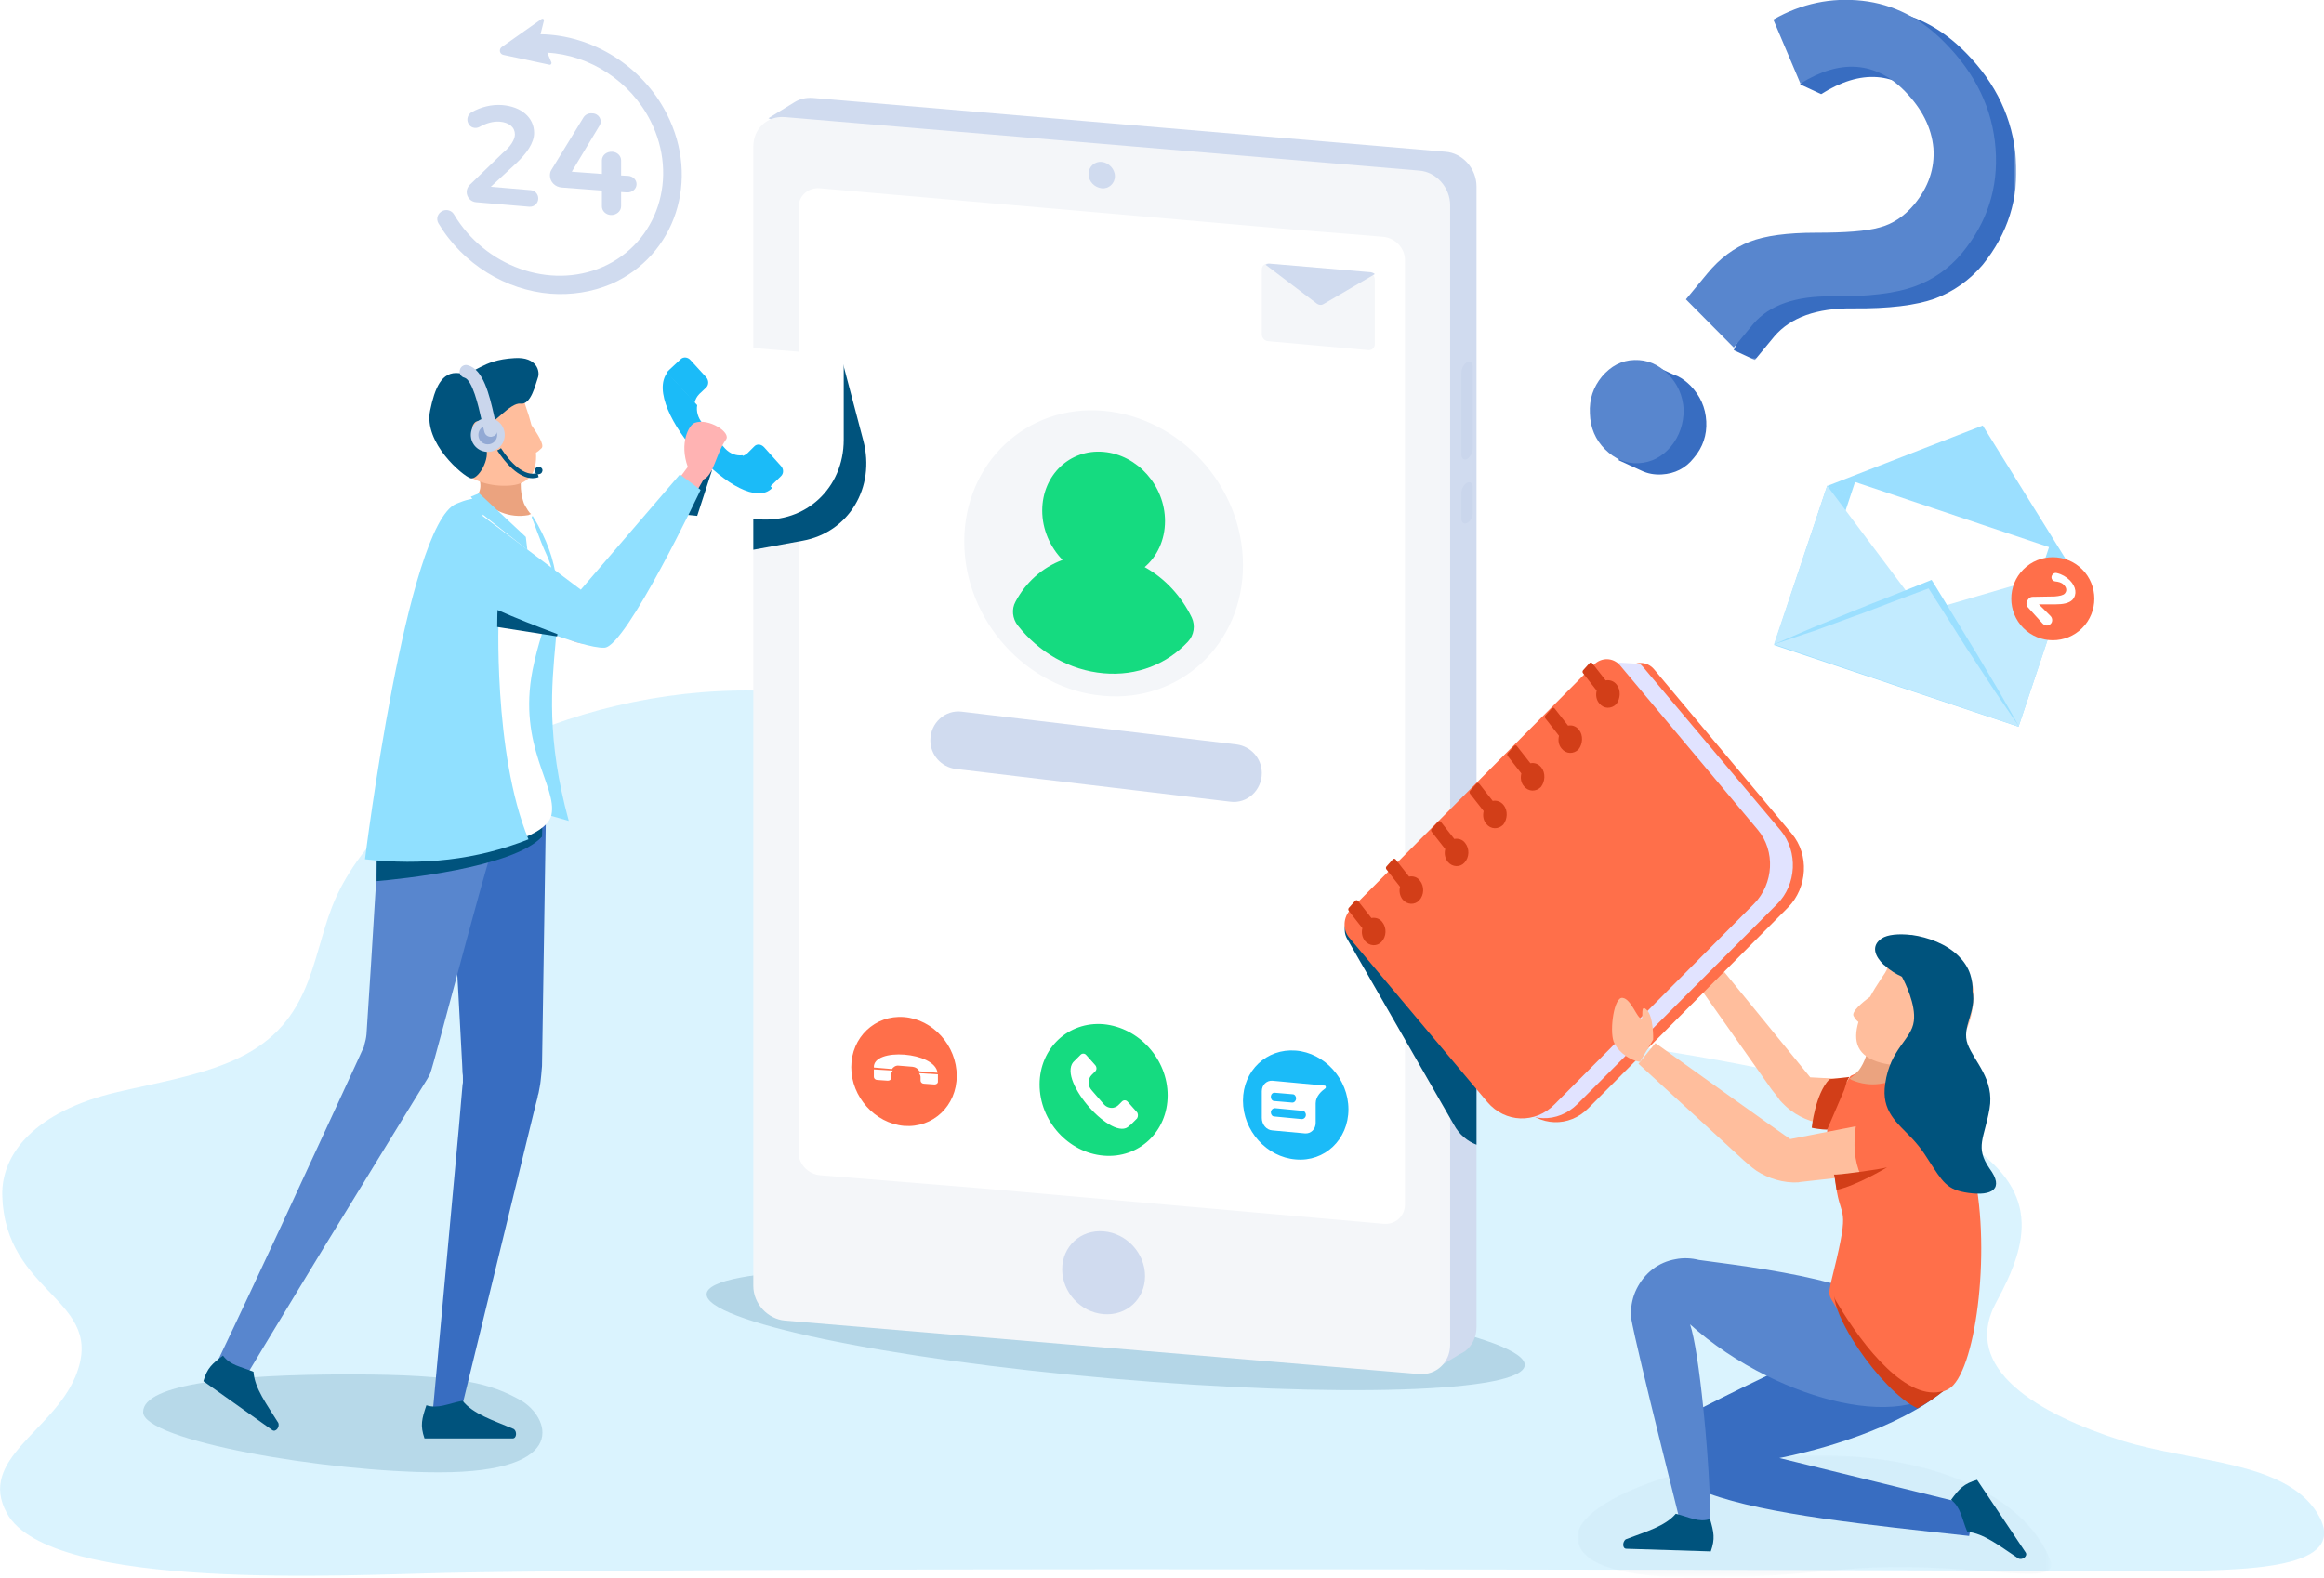 <?xml version="1.0" encoding="utf-8"?>
<!-- Generator: Adobe Illustrator 21.1.0, SVG Export Plug-In . SVG Version: 6.00 Build 0)  -->
<svg version="1.1" id="Calque_1" xmlns="http://www.w3.org/2000/svg" xmlns:xlink="http://www.w3.org/1999/xlink" x="0px" y="0px"
	 viewBox="0 0 617 419" style="enable-background:new 0 0 617 419;" xml:space="preserve">
<style type="text/css">
	.st0{opacity:0.617;}
	.st1{fill:#C3ECFE;}
	.st2{opacity:0.163;fill:#00537D;enable-background:new    ;}
	.st3{filter:url(#Adobe_OpacityMaskFilter);}
	.st4{fill:#FFFFFF;}
	.st5{opacity:0.163;mask:url(#mask-2);fill:#00537D;enable-background:new    ;}
	.st6{opacity:0.177;fill:#00537D;enable-background:new    ;}
	.st7{fill:#D0DBEF;}
	.st8{fill:#F4F6F9;}
	.st9{fill:#15DB80;}
	.st10{fill:#FF6F4A;}
	.st11{fill:#1BBBF8;}
	.st12{fill:#00537D;}
	.st13{fill:#CAD6EC;}
	.st14{fill:#90E0FF;}
	.st15{fill:#386DC1;}
	.st16{fill:#5886CE;}
	.st17{fill:#EBA37F;}
	.st18{fill:#FFBE9D;}
	.st19{fill:#FFB3B3;}
	.st20{fill:#92A9D4;}
	.st21{fill:#E1E3FF;}
	.st22{fill:#D23E18;}
	.st23{filter:url(#Adobe_OpacityMaskFilter_1_);}
	.st24{mask:url(#mask-4);fill:#386DC1;}
	.st25{fill:#9BDFFF;}
	.st26{fill:#C2EBFF;}
</style>
<title>Group 15</title>
<desc>Created with Sketch.</desc>
<g id="DESKTOP">
	<g id="Hello-Harel_gestion-de-relation-client" transform="translate(-760, -136)">
		<g id="Group-15" transform="translate(760, 136)">
			<g id="Group-190" transform="translate(0, 5)">
				<g id="Group-6" transform="translate(0, 178)" class="st0">
					<path id="Fill-1" class="st1" d="M20,182.6c8.6-20.7-18.8-21.5-19.4-48.3c-0.2-10.9,8.7-22.1,30.2-27.2
						c10.6-2.5,21.1-4.2,30.5-8.2c21.4-9.1,21.1-26.4,26.9-41.2c12.8-32.4,62.3-58.2,112.3-57.3c36.1,0.6,68.7,1.3,101.6,21.9
						c22.5,14,37.1,31.3,58,45.8c22.1,15.3,49.1,22.7,79.4,27.6c28.6,4.7,59.8,10.2,81.7,24.2c20.6,13.1,17.6,26.8,8.8,42.9
						c-9.7,17.8,11.4,29.8,33.4,36.8c18.5,5.8,43.2,5.3,51.8,19.2c9.3,15.1-18.4,15.4-44.2,15.4c-25.8,0-359.5-1.3-452.7,0.5
						c-25.1,0.5-105.2,5.1-116.5-15.9C-6,204.5,14,197.1,20,182.6"/>
				</g>
				<path id="Fill-7" class="st2" d="M138.1,366.8c7.6,4.2,13.9,19.2-21.5,19.2c-30.1,0-78.6-8.5-78.6-16c0-7.5,24.4-10,54.6-10
					C122.7,360,130.5,362.6,138.1,366.8"/>
				<g id="Group-11" transform="translate(418, 381)">
					<g id="Clip-10">
					</g>
					<defs>
						<filter id="Adobe_OpacityMaskFilter" filterUnits="userSpaceOnUse" x="0.8" y="0.4" width="125.8" height="32.6">
							<feColorMatrix  type="matrix" values="1 0 0 0 0  0 1 0 0 0  0 0 1 0 0  0 0 0 1 0"/>
						</filter>
					</defs>
					<mask maskUnits="userSpaceOnUse" x="0.8" y="0.4" width="125.8" height="32.6" id="mask-2">
						<g class="st3">
							<polygon id="path-1" class="st4" points="0.8,0.4 126.6,0.4 126.6,33 0.8,33 							"/>
						</g>
					</mask>
					<path id="Fill-9" class="st5" d="M126.3,28.3c3.2,8.4-22.3-0.8-57.1,2.7c-52.1,5.1-68.4,0-68.4-9s29-21.5,64-21.5
						S120.8,13.7,126.3,28.3"/>
				</g>
				<path id="Fill-158" class="st6" d="M404.8,357.6c-0.6,7.2-49.7,8.7-109.7,3.5c-60-5.2-108.1-15.3-107.5-22.5
					c0.6-7.2,49.7-8.7,109.7-3.4S405.4,350.4,404.8,357.6"/>
				<path id="Fill-14" class="st7" d="M383.7,35.3L215.7,21c-1.8-0.1-3.4,0.3-4.7,1.1v0l-7,4.3l2.8,1.3l0.8-0.5
					c-0.1,0.5-0.2,1.1-0.2,1.7v302.8c0,4.7,3.7,8.9,8.3,9.3l164.9,14l-0.5,4.1l7.5-4.5c0.5-0.2,0.9-0.5,1.4-0.8l0,0v0
					c1.8-1.4,3-3.7,3-6.3V44.5C392,39.8,388.3,35.6,383.7,35.3"/>
				<path id="Fill-16" class="st8" d="M385,49.5v302.6c0,4.7-3.7,8.2-8.3,7.8l-168.3-14.2c-4.6-0.4-8.4-4.5-8.4-9.2V33.9
					c0-4.7,3.7-8.2,8.4-7.8l168.3,14.2C381.3,40.6,385,44.8,385,49.5"/>
				<path id="Fill-18" class="st4" d="M373,64v250.9c0,3.1-2.6,5.4-5.7,5.1l-106.5-9.4l-43.1-3.5c-2.3-0.2-4.3-1.7-5.2-3.7
					c-0.3-0.7-0.5-1.5-0.5-2.4V50.1c0-3.1,2.6-5.4,5.7-5.1l127.2,11.1l12.8,1l9.6,0.8C370.4,58.2,373,60.9,373,64"/>
				<path id="Fill-20" class="st7" d="M326.6,207.9l-72.9-8.7c-3.8-0.5-6.7-3.7-6.7-7.6c0-4.6,3.9-8.2,8.4-7.6l72.9,8.7
					c3.8,0.5,6.7,3.7,6.7,7.6C335,204.9,331.1,208.5,326.6,207.9"/>
				<path id="Fill-22" class="st7" d="M304,333.9c0,6.1-4.9,10.6-11,10.1c-6.1-0.5-11-5.8-11-11.9c0-6.1,4.9-10.6,11-10.1
					C299.1,322.5,304,327.8,304,333.9"/>
				<path id="Fill-24" class="st7" d="M296,41.8c0,1.9-1.6,3.4-3.5,3.2c-1.9-0.2-3.5-1.8-3.5-3.8c0-1.9,1.6-3.4,3.5-3.2
					C294.4,38.2,296,39.9,296,41.8"/>
				<path id="Fill-30" class="st8" d="M330,145.1c0,20.9-16.6,36.5-37,34.7c-20.4-1.7-37-20.1-37-41c0-20.9,16.6-36.5,37-34.7
					C313.4,105.9,330,124.2,330,145.1"/>
				<path id="Fill-32" class="st9" d="M316.4,159c1,2.1,0.6,4.7-1,6.4c-5.5,5.9-13.5,9.2-22.4,8.4c-9.1-0.8-17.2-5.6-22.8-12.7
					c-1.4-1.8-1.7-4.3-0.6-6.3c2.7-5.1,7.1-9.1,12.5-11.1c-3.3-3.4-5.4-8.1-5.4-13.1c0-9.4,7.3-16.4,16.3-15.6
					c9,0.8,16.3,9,16.3,18.4c0,5-2.1,9.4-5.4,12.2C309.3,148.6,313.7,153.4,316.4,159"/>
				<path id="Fill-34" class="st9" d="M310,285.9c0,9.6-7.6,16.8-17,16c-9.4-0.8-17-9.2-17-18.9c0-9.6,7.6-16.8,17-16
					C302.4,267.9,310,276.3,310,285.9"/>
				<path id="Fill-1_1_" class="st4" d="M301.8,290.3l-2.4-2.7c-0.4-0.5-1.1-0.5-1.5-0.1l-1,1c-0.4,0.4-0.9,0.6-1.4,0.7
					c-0.9,0.1-1.8-0.2-2.5-1l-3.2-3.7c-0.7-0.8-0.9-1.8-0.7-2.6c0.1-0.5,0.3-1,0.7-1.4l1-1c0.4-0.4,0.4-1.1,0-1.6l-2.4-2.7
					c-0.4-0.5-1.1-0.5-1.5-0.1l-1.7,1.7c-0.1,0.1-0.2,0.2-0.3,0.3c-4,5.1,10.7,21.4,14.9,16.9c0.1-0.1,0.2-0.2,0.4-0.3l1.7-1.7
					C302.2,291.5,302.2,290.7,301.8,290.3"/>
				<path id="Fill-36" class="st10" d="M254,280.7c0,8-6.3,13.9-14,13.3c-7.7-0.7-14-7.7-14-15.6s6.3-13.9,14-13.3
					C247.7,265.7,254,272.7,254,280.7"/>
				<path id="Fill-38" class="st11" d="M330,287.3c0,8,6.3,15,14,15.6c7.7,0.7,14-5.3,14-13.3s-6.3-15-14-15.6
					C336.3,273.4,330,279.3,330,287.3"/>
				<path id="Fill-46" class="st4" d="M232,278.5l4.8,0.4c0.4-0.6,1.1-1,1.8-0.9l3.7,0.3c0.8,0.1,1.4,0.5,1.8,1.2l4.8,0.4
					C248.3,274.3,231.7,273.1,232,278.5"/>
				<path id="Fill-48" class="st4" d="M249,280.3l-5-0.3c0.2,0.3,0.4,0.7,0.4,1v1c0,0.4,0.4,0.8,0.9,0.8l2.8,0.2
					c0.5,0,0.9-0.3,0.9-0.7v-1.7C249,280.6,249,280.4,249,280.3"/>
				<path id="Fill-50" class="st4" d="M237,279.3l-5-0.3c0,0.1,0,0.2,0,0.3v1.7c0,0.4,0.4,0.8,0.9,0.8l2.8,0.2
					c0.5,0,0.9-0.3,0.9-0.7v-1C236.6,280,236.8,279.6,237,279.3"/>
				<path id="Fill-5" class="st4" d="M345.6,292.2l-7.3-0.7c-0.5,0-0.9-0.5-0.9-1.1c0-0.6,0.5-1.1,1.1-1.1l7.3,0.7
					c0.5,0,0.9,0.5,0.9,1.1C346.7,291.7,346.2,292.2,345.6,292.2 M338.5,285.2l4.7,0.4c0.5,0,0.9,0.5,0.9,1.1c0,0.6-0.5,1.2-1.1,1.1
					l-4.7-0.4c-0.5,0-0.9-0.5-0.9-1.1C337.4,285.6,337.9,285.1,338.5,285.2 M351.7,283.3l-13.9-1.3c-1.5-0.1-2.8,1.1-2.8,2.8v7.1
					c0,1.7,1.2,3.2,2.8,3.3l8.7,0.8c1.5,0.1,2.8-1.1,2.8-2.8V288c0-1.9,1.6-3.3,2.6-4C352.1,283.8,352,283.3,351.7,283.3"/>
				<path id="Fill-54" class="st12" d="M213.1,138.6L200,141V94.3l23.4-4.3l5.8,22C232.5,124.5,225.3,136.4,213.1,138.6"/>
				<path id="Fill-56" class="st4" d="M201.3,132.9l-41.3-3.5v-22.4c0-12.7,10.1-22.1,22.7-21l41.3,3.4v22.4
					C224,124.6,213.9,134,201.3,132.9"/>
				<path id="Fill-58" class="st11" d="M205,124.6l-7.9-8.7c-1.6,0.2-3.3-0.4-4.6-1.8l-6-6.7c-1.2-1.4-1.7-3.2-1.4-4.8l-7.9-8.7
					C169.8,103.3,197.2,132.8,205,124.6"/>
				<path id="Fill-60" class="st11" d="M177,93.9l7.4,8.1c0.2-0.9,0.6-1.7,1.3-2.4l1.8-1.7c0.7-0.7,0.7-1.9,0-2.7l-4.2-4.6
					c-0.7-0.8-1.9-0.9-2.6-0.2l-3,2.8C177.4,93.5,177.2,93.7,177,93.9"/>
				<path id="Fill-62" class="st11" d="M196,116.4l7.6,8.6c0.2-0.2,0.4-0.4,0.6-0.5l3.1-3c0.8-0.7,0.8-2,0-2.8l-4.4-4.9
					c-0.8-0.9-2-1-2.7-0.2l-1.8,1.8C197.8,115.9,196.9,116.3,196,116.4"/>
				<path id="Fill-64" class="st7" d="M136.7,30.7c0-1.9-1.5-3.2-4.1-3.4c-1.7-0.1-3.5,0.4-5.3,1.4c-1.1,0.6-2.5,0.2-3-1
					c-0.5-1-0.1-2.3,0.9-2.9c2.5-1.4,5.3-2.1,8.1-1.9c5.1,0.4,8.5,3.3,8.5,7.4c0,2.7-2,5.5-4.9,8.2l-6.6,6.1l10.6,0.9
					c1.1,0.1,2,1,2,2.2c0,1.3-1.1,2.3-2.4,2.2l-14.1-1.2c-1.4-0.1-2.5-1.3-2.5-2.7c0-0.7,0.3-1.4,0.8-1.9l8.8-8.5
					C135.5,34,136.7,32.1,136.7,30.7"/>
				<path id="Fill-66" class="st7" d="M159.2,28.3l-7.4,12.3l8,0.6v-3.6c0-1.4,1.3-2.4,2.8-2.3c1.3,0.1,2.3,1.1,2.3,2.3l0,4l1.9,0.1
					c1.2,0.1,2.2,1,2.2,2.2c0,1.3-1.2,2.3-2.6,2.2l-1.5-0.1v3.8c0,1.3-1.3,2.4-2.8,2.3c-1.3-0.1-2.3-1.1-2.3-2.3v-4.2l-10.6-0.8
					c-1.8-0.1-3.2-1.5-3.2-3.2c0-0.5,0.1-1.1,0.4-1.5l8.5-13.9c0.5-0.8,1.4-1.2,2.3-1.1C159,25.1,160,26.9,159.2,28.3"/>
				<path id="Fill-68" class="st7" d="M177,25.2c-6.4-12.6-19.7-20.9-33.5-21.1l0.9-3.6c0.1-0.4-0.3-0.7-0.7-0.4l-10.5,7.4
					c-0.8,0.6-0.6,1.9,0.5,2.1l12.2,2.6c0.3,0.1,0.6-0.3,0.5-0.6L145.3,9c11.3,0.6,22.1,7.6,27.4,18.1c7.6,15,1.9,32.4-12.7,38.8
					c-14.1,6.1-31.3-0.2-39.5-14c-0.6-1-1.9-1.4-3-0.9c-1.3,0.6-1.8,2.1-1.1,3.3c6.5,10.9,18,17.8,29.8,18.7
					c5.4,0.4,10.9-0.4,16.1-2.6C179.3,62.9,186,42.7,177,25.2"/>
				<path id="Fill-70" class="st8" d="M365,69.2v17.2c0,0.9-0.7,1.6-1.6,1.6l-26.8-2.4c-0.9-0.1-1.6-0.9-1.6-1.8V66.6
					c0-0.5,0.2-1,0.6-1.3c0.3-0.2,0.6-0.3,1-0.3l26.8,2.4c0.4,0,0.7,0.2,1,0.5C364.8,68.2,365,68.7,365,69.2"/>
				<path id="Fill-72" class="st7" d="M365,67.8l-13.7,8c-0.5,0.3-1.1,0.2-1.6-0.1L336,65.3c0.3-0.2,0.6-0.3,1-0.3l27,2.3
					C364.4,67.4,364.7,67.5,365,67.8"/>
				<path id="Fill-74" class="st13" d="M389.5,116.9L389.5,116.9c-0.8,0.4-1.5-0.1-1.5-1.2V93.9c0-1.1,0.7-2.3,1.5-2.7
					c0.8-0.4,1.5,0.1,1.5,1.2v21.8C391,115.2,390.3,116.4,389.5,116.9"/>
				<path id="Fill-76" class="st13" d="M389.5,133.9L389.5,133.9c-0.8,0.4-1.5-0.1-1.5-1.1v-7c0-1,0.7-2.2,1.5-2.6
					c0.8-0.4,1.5,0.1,1.5,1.1v7C391,132.3,390.3,133.5,389.5,133.9"/>
				<path id="Fill-92" class="st14" d="M140.5,210l10.5,3c-12-43.9,5.9-55.9-9.6-81l-7.4,10.9L140.5,210z"/>
				<path id="Fill-94" class="st15" d="M145,207l-1.1,71.1l-0.2,2.3c-0.1,1-0.2,2.2-0.4,3.2c-0.1,0.5-0.2,1.1-0.3,1.6l-0.1,0.4
					l-0.1,0.3l-0.1,0.6l-0.6,2.3l-2.2,9L122.3,370l-7.3-1.2l6.8-74.1l0.8-9.3l0.2-2.3l0.1-0.6l0-0.3l0-0.2l0-0.7
					c0-0.5,0-0.8-0.1-1.4l-0.1-2.3l-1-18.6l-2.8-50.2L145,207z"/>
				<path id="Fill-96" class="st16" d="M58,356c5.6-11.7,11.1-23.5,16.6-35.3L91,285.2l4.1-8.9l1-2.2c0.2-0.4,0.3-0.6,0.4-0.8
					c0.1-0.2,0.2-0.5,0.2-0.7c0.3-1,0.5-1.9,0.6-2.9l1.2-18.6l1.2-19.5l0.6-9.7l0.3-4.9l0.2-2.4c-0.1-0.8,0.6-1.6-1-2.6L134,211
					c-1.9,0.6-18.8,67.1-19.8,69.1c-0.2,0.5-0.5,1-0.8,1.5c-0.3,0.5-0.6,1-0.8,1.3l-1.3,2.1l-5.1,8.3l-20.4,33.3
					c-6.7,11.1-13.5,22.2-20.2,33.4L58,356z"/>
				<path id="Fill-98" class="st12" d="M100,229c5.9-0.5,36.2-3.5,43.9-11.8l0.1-3.6c0,0-19.8-1.6-20.1-1.6
					c-0.3,0.1-19.1,4-19.2,4.3c-0.1,0.3-4.7,7.3-4.7,7.3V229z"/>
				<path id="Fill-100" class="st4" d="M141.4,172.9c-4,20.5,6.6,30.9,5,38.5c-1.9,9.1-36.9,13.5-47.5,5.6c0,0,5.6-82.5,27.8-90
					c0.8-0.3,1.7-0.5,2.5-0.6c2.1-0.2,5.4-1.2,9.6,2.4c0,0,0.1,0.1,0.2,0.1c0,0,0,0,0,0v0c0,0.1-0.1,0.2-0.1,0.2
					c0.1,0.1,0.3,0.2,0.4,0.4c0.4,0.7,1,1.8,1.6,2.2c0.9,2.1,2.3,6.5,4.2,10.6C149.8,152.3,144.3,158.3,141.4,172.9"/>
				<path id="Fill-102" class="st12" d="M113.2,368.2c-1.2,3.6-1.7,5.3-0.5,8.8h23.4c1.1,0,1.2-1.9,0.3-2.5
					c-5.7-2.4-10.8-4-13.6-7.5C118.8,367.8,116.3,369.2,113.2,368.2"/>
				<path id="Fill-104" class="st12" d="M59.2,355c-2.9,2.2-4.2,3.3-5.2,6.8l18.3,13c0.9,0.6,2-0.8,1.6-1.9c-3.1-5-6.3-9.2-6.6-13.6
					C63.9,357.9,61.1,357.6,59.2,355"/>
				<path id="Fill-106" class="st17" d="M141,131.5c-0.3,0.1-0.5,0.2-0.7,0.3c-5.1,0.9-9.5-1.1-13.6-5.2c0,0,0,0,0,0
					c0,0,2.3-2.7-0.7-6.7c0,0,14.4-6,12.9-0.6c-1.2,4.2-0.5,7.4,0.2,9.4c0,0,0,0,0,0v0c0,0.1,0.2,0.3,0.3,0.6
					C139.8,130,140.5,131.2,141,131.5"/>
				<path id="Fill-108" class="st18" d="M143.8,114c-0.6,0.6-1.1,1-1.5,1.2c0.3,5.1-1.6,8.7-7.9,8.8c-5.1,0.1-9.1-1.5-12.3-4.3
					c-0.3-0.3-0.7-0.6-1-0.9c-1.2-1.2-2.3-2.5-3.3-4c-0.2-1.3-1-2.7-1.5-4.7c-0.3-2-0.3-4.6,0.3-8c0.3-1.5,0.8-2.8,1.5-3.9
					c1-1.6,2.3-2.9,3.9-3.9c4.5-1.1,9.3-1.6,12-2.3c0.2-0.1,0.3-0.1,0.5-0.1l0.1,0c0,0,0,0,0,0c1.9,2,2.8,3.8,2.8,3.8
					c0.5,0.2,1,0.3,1.4,0.5c0.1,0.8,0.1,1.6,0.1,2.3c0,1.1-0.1,1.9-0.1,1.9c0.1,0.2,0.2,0.5,0.2,0.7c0.2,0.6,0.4,1.3,0.6,1.9
					c0.6,1.7,1.1,3.3,1.5,4.9C142.6,110.1,144.6,113.1,143.8,114"/>
				<polygon id="Fill-110" class="st12" points="189,120 185.1,132 181,131.6 186.6,118 				"/>
				<path id="Fill-112" class="st19" d="M155.5,155.8C155.5,155.8,155.5,155.8,155.5,155.8c0.1-0.2,0.1-0.2,0.2-0.3l-0.1,0.1
					C155.6,155.7,155.5,155.9,155.5,155.8 M184.4,107.3c-1.5,0.6-4.1,5.3-1.8,11.7l0,0l-17.9,23.9l-6.4,9l-1.6,2.3l-0.7,1l-16.1-9.4
					c-0.9,4-2.8,7.7-5.8,11.1l18.1,8.4c3.8,1.5,8.3,0.4,10.9-2.6c0.3-0.4,0.6-0.8,0.9-1.2c0.2-0.2,0.2-0.3,0.2-0.4l0.2-0.3l0.7-1.2
					l1.4-2.4l5.7-9.5l14.6-25.4c2.6-1,3.4-7,5.9-10.5C194.3,109.9,188.1,105.9,184.4,107.3"/>
				<path id="Fill-114" class="st12" d="M128.9,113.6c1.5,3.1-2,9-4,8.4s-12.5-9.4-10.7-18c1.2-5.8,3-10.5,7.7-9.9
					c4.5,0.6,5.5-3.5,14.7-4c6.1-0.4,6.8,3.7,6.2,5.2c-0.6,1.6-1.8,7.3-4.6,6.9c-2.7-0.4-7.3,5.8-8.9,5.4c-1.6-0.4-2.6-1.5-3.6,0.1
					c-1.1,1.7,0.8,3,1.1,4.8C127.2,114.2,128.9,113.6,128.9,113.6"/>
				<path id="Fill-116" class="st13" d="M134,110.5c0,1.5-0.7,2.8-1.8,3.6c-0.3,0.2-0.7,0.4-1.1,0.6c-0.5,0.2-1,0.3-1.6,0.3
					c-2.5,0-4.5-2-4.5-4.5c0-2.5,2-4.5,4.5-4.5C132,106,134,108,134,110.5"/>
				<path id="Fill-118" class="st20" d="M132,110.5c0,1.4-1.1,2.5-2.5,2.5s-2.5-1.1-2.5-2.5s1.1-2.5,2.5-2.5S132,109.1,132,110.5"/>
				<path id="Fill-120" class="st12" d="M143,121.7c-0.5,0.2-1.1,0.3-1.6,0.3c-3.7,0-7.2-4-9.4-7.4c0.3-0.1,0.7-0.3,1-0.6
					c2.4,3.8,6.3,7.8,9.7,6.6L143,121.7z"/>
				<path id="Fill-122" class="st12" d="M144,119.7c0.1,0.5-0.2,1.1-0.8,1.2c-0.5,0.2-1.1-0.2-1.2-0.7c-0.1-0.5,0.2-1.1,0.8-1.2
					C143.3,118.9,143.9,119.2,144,119.7"/>
				<path id="Fill-124" class="st13" d="M130.3,111c-0.8,0-1.5-0.5-1.7-1.3c-0.3-1-0.5-2.1-0.8-3.4c-0.8-3.6-2.4-10.4-4.5-11
					c-0.9-0.2-1.5-1.2-1.2-2.1c0.2-0.9,1.2-1.5,2.1-1.2c4.1,1.1,5.7,7.7,7,13.5c0.3,1.2,0.5,2.3,0.8,3.3c0.3,0.9-0.3,1.9-1.2,2.1
					C130.6,111,130.4,111,130.3,111"/>
				<path id="Fill-126" class="st14" d="M180.5,121l5.5,4.1c0,0-19.7,41.6-25.5,41.9c-5.8,0.4-28.1-9.2-28.1-9.2s-1.6,37,7.9,60.1
					c-13.8,5.5-28.3,7-43.4,5.3c0,0,11-88.8,24.2-94.4c10.4-4.4,7,3.2,7,3.2l26.1,19.6L180.5,121z"/>
				<polygon id="Fill-128" class="st14" points="125,126.9 127.2,126 139.6,137.6 140,141 128.1,131.6 				"/>
				<path id="Fill-130" class="st12" d="M132.1,157c0,0-0.1,1.3-0.1,4.5l15.9,2.5l0.1-0.6C142.2,161.2,136.8,159.1,132.1,157"/>
				<path id="Fill-132" class="st12" d="M359.4,237.2L392,214v85c-2.4-0.9-4.6-2.7-6-5.3l-28.3-49.3
					C356.3,242.1,357.1,238.8,359.4,237.2"/>
				<path id="Fill-134" class="st18" d="M500.6,295l-16.5-1.5l-0.5-0.1c-4-0.7-7.7-2.6-10.4-5.5c-0.3-0.3-0.7-0.7-1-1.2l-0.6-0.8
					l-1.2-1.5L448,252.6l5.6-4.6l27,33.1c0,0,21.3,1.2,21.4,0.5C500.3,286.3,499.7,290.8,500.6,295"/>
				<path id="Fill-136" class="st15" d="M472.4,382.2c0,0,20.5-3.7,36.2-12.8c2.9-1.6,5.5-3.5,7.9-5.5l-0.5-1l-2-4.1l-7-13.9
					c-2.2,0.5-5.1,1.4-8.3,2.5c-2.4,0.9-5.1,1.9-7.9,3.1c-7.2,3-15.2,6.7-22,10c-9.4,4.5-16.6,8.2-16.6,8.2
					c-0.1,0.1-0.3,0.1-0.4,0.2c-13.2,6-6.6,20.8-1.7,21.3c1.1,0.5,2.2,1,3.5,1.4c15.1,5.6,42.9,8.4,69.2,11.3l1.3-8L472.4,382.2z"/>
				<path id="Fill-138" class="st12" d="M518,393.3c2.2-3,3.4-4.3,6.9-5.3l12.9,19.3c0.6,0.9-0.8,2.1-1.9,1.6
					c-5-3.3-9.2-6.7-13.6-7.1C520.8,398.2,520.6,395.3,518,393.3"/>
				<path id="Fill-140" class="st10" d="M403.9,288.7L367.2,245c-1.8-2.1-1.6-5.5,0.4-7.5l64.6-65c2-2,5.1-1.9,6.9,0.2l36.6,43.7
					c4.7,5.6,4.2,14.3-1,19.6l-53,53.3C416.6,294.5,408.6,294.2,403.9,288.7"/>
				<path id="Fill-142" class="st21" d="M472.8,215.6l-34-40.4l0,0l-2.6-3.1c-0.3-0.3-0.5-0.6-0.9-0.8l-4.9-0.3l-1.8-0.1l0.8,0.9
					l-64.7,64.8c-2,2-2.2,5.4-0.4,7.5l36.6,43.5c4.7,5.6,12.7,5.8,17.9,0.6l53-53.1C477,229.9,477.4,221.2,472.8,215.6"/>
				<path id="Fill-144" class="st10" d="M394.9,287.7L358.2,244c-1.8-2.1-1.6-5.5,0.4-7.5l64.6-65c2-2,5.1-1.9,6.9,0.2l36.6,43.7
					c4.7,5.6,4.2,14.3-1,19.6l-53,53.3C407.6,293.5,399.6,293.2,394.9,287.7"/>
				<path id="Fill-152" class="st22" d="M399.2,208.8c-0.8-1-1.9-1.3-2.9-1.1l-3.6-4.6c-0.2-0.2-0.5-0.2-0.7,0l-1.7,1.9
					c-0.2,0.2-0.2,0.6,0,0.8l3.6,4.6c-0.3,1.2-0.1,2.5,0.7,3.4c1.2,1.5,3.2,1.5,4.5,0.2C400.2,212.6,400.4,210.3,399.2,208.8"/>
				<path id="Fill-154" class="st22" d="M409.2,198.8c-0.8-1-1.9-1.3-2.9-1.1l-3.6-4.6c-0.2-0.2-0.5-0.2-0.7,0l-1.7,1.9
					c-0.2,0.2-0.2,0.6,0,0.8l3.6,4.6c-0.3,1.2-0.1,2.5,0.7,3.4c1.2,1.5,3.2,1.5,4.5,0.2C410.2,202.6,410.4,200.3,409.2,198.8"/>
				<path id="Fill-156" class="st22" d="M419.2,188.8c-0.8-1-1.9-1.3-2.9-1.1l-3.6-4.6c-0.2-0.2-0.5-0.2-0.7,0l-1.7,1.9
					c-0.2,0.2-0.2,0.6,0,0.8l3.6,4.6c-0.3,1.2-0.1,2.5,0.7,3.4c1.2,1.5,3.2,1.5,4.5,0.2C420.2,192.6,420.4,190.3,419.2,188.8"/>
				<path id="Fill-158_1_" class="st22" d="M429.2,176.8c-0.8-1-1.9-1.3-2.9-1.1l-3.6-4.6c-0.2-0.2-0.5-0.2-0.7,0l-1.7,1.9
					c-0.2,0.2-0.2,0.6,0,0.8l3.6,4.6c-0.3,1.2-0.1,2.5,0.7,3.4c1.2,1.5,3.2,1.5,4.5,0.2C430.2,180.6,430.4,178.3,429.2,176.8"/>
				<path id="Fill-160" class="st22" d="M384.4,223.9c-0.8-1-1-2.3-0.7-3.4l-3.6-4.6c-0.2-0.2-0.2-0.6,0-0.8l1.7-1.9
					c0.2-0.2,0.5-0.2,0.7,0l3.6,4.6c1-0.2,2.2,0.1,2.9,1.1c1.2,1.5,1.1,3.8-0.2,5.2C387.6,225.4,385.6,225.3,384.4,223.9"/>
				<path id="Fill-162" class="st22" d="M372.4,233.9c-0.8-1-1-2.3-0.7-3.4l-3.6-4.6c-0.2-0.2-0.2-0.6,0-0.8l1.7-1.9
					c0.2-0.2,0.5-0.2,0.7,0l3.6,4.6c1-0.2,2.2,0.1,2.9,1.1c1.2,1.5,1.1,3.8-0.2,5.2C375.6,235.4,373.6,235.3,372.4,233.9"/>
				<path id="Fill-164" class="st22" d="M362.4,244.9c-0.8-1-1-2.3-0.7-3.4l-3.6-4.6c-0.2-0.2-0.2-0.6,0-0.8l1.7-1.9
					c0.2-0.2,0.5-0.2,0.7,0l3.6,4.6c1-0.2,2.2,0.1,2.9,1.1c1.2,1.5,1.1,3.8-0.2,5.2C365.6,246.4,363.6,246.3,362.4,244.9"/>
				<path id="Fill-166" class="st16" d="M522,343.5l-5.3,17.1l-0.6,2.1l-0.4,1.1c-2.5,2.1-5.6,3.5-9.1,4.2
					c-10.4,2.2-24.6-1.2-37.5-7.6c-7.5-3.7-14.7-8.5-20.4-13.7c1.2,3.5,2.5,12.3,3.5,22.1c0.8,7.6,1.4,15.9,1.7,22.5
					c0.3,6.5,0.3,11.6-0.2,13.1l-6.2,0.7c-1.1-5-12.7-50.3-14.5-60.3l0-0.2l0-0.8c0-2.2,0.5-4.5,1.5-6.5c1-2,2.4-3.8,4.2-5.2
					c1.8-1.4,3.9-2.3,6.2-2.7c2-0.4,4.2-0.3,6.1,0.2c12.1,1.6,24.2,3.2,35.7,6.3C498.3,338.9,510.3,340.4,522,343.5"/>
				<path id="Fill-168" class="st10" d="M517.3,363.9c-0.5,0.3-1.1,0.5-1.6,0.7c0,0,0,0,0,0c-9.8,3.1-21.9-11.7-29.3-24.2
					c-0.5-0.8-0.7-1.4-0.7-2c0-0.1,0-0.3,0-0.4c0-0.6,0.2-1.2,0.3-2c5.2-20.8,3.1-16.7,1.7-24.4c-0.1-0.5-0.2-1.1-0.2-1.7
					c-0.1-0.8-0.2-1.5-0.3-2.1c-1.7-9-5.4-12.1,4-26.9c0.4-0.7,5.2-1.7,5.7-2.4c3.1-4.6,4.4-4.3,9.8-0.4
					c7.3,5.2,14.7,16.3,17.4,28.5C528.7,327.8,524.4,360,517.3,363.9"/>
				<path id="Fill-170" class="st18" d="M494,307.1l-16.1,1.8l-0.5,0.1c-3.9,0.2-7.9-1-11.1-3.1c-0.4-0.3-0.8-0.6-1.2-0.9l-0.7-0.6
					l-1.4-1.2L435,277.5l4.5-5.5c0,0,35.7,25.6,35.8,25.5l17.4-3.4C492,298.9,492.3,303.3,494,307.1"/>
				<path id="Fill-172" class="st17" d="M491,281.4c0.2,0.2,0.5,0.3,0.6,0.4c4.9,2.1,9.9,1.3,15.1-1.8c0,0,0,0,0,0
					c0,0-1.7-3.2,2.3-6.4c0,0-13.2-9.5-12.9-3.7c0.2,4.4-1.2,7.4-2.5,9.2c0,0,0,0,0,0l0,0c-0.1,0.1-0.2,0.3-0.5,0.5
					C492.6,280.2,491.6,281.2,491,281.4"/>
				<path id="Fill-174" class="st18" d="M492.1,264.8c0.4,0.8,0.9,1.3,1.3,1.6c-1.5,5.1-0.5,9.2,6.2,10.9c5.3,1.3,10,0.7,14.1-1.2
					c0.4-0.2,0.9-0.4,1.3-0.6c1.6-0.9,3.1-1.9,4.5-3.2c0.6-1.2,1.7-2.5,2.8-4.3c0.8-2,1.5-4.6,1.7-8.1c0.1-1.6-0.1-3-0.6-4.3
					c-0.6-1.9-1.7-3.5-3.2-4.9c-4.4-2.3-9.5-4-12.1-5.3c-0.2-0.1-0.3-0.2-0.5-0.2l-0.1-0.1c0,0,0,0,0,0c-2.5,1.5-3.9,3.2-3.9,3.2
					c-0.6,0.1-1.1,0.1-1.6,0.1c-0.3,0.8-0.6,1.6-0.7,2.3c-0.3,1.1-0.4,1.9-0.4,1.9c-0.1,0.2-0.3,0.4-0.4,0.7
					c-0.4,0.6-0.8,1.2-1.2,1.8c-1,1.5-2,3.1-2.8,4.6C494.4,261.2,491.5,263.7,492.1,264.8"/>
				<path id="Fill-176" class="st12" d="M454,398.4c1,3.5,1.4,5.2,0.2,8.6l-22.4-0.7c-1.1,0-1.1-1.8-0.2-2.5
					c5.5-2.1,10.5-3.5,13.3-6.8C448.6,397.9,451,399.4,454,398.4"/>
				<path id="Fill-178" class="st18" d="M435.4,277c-3.6-0.6-6.3-3.5-7-5.4c-1.1-3.1,0.1-12,2.4-11.6c2.3,0.3,3.8,5.5,5,5.5
					c0.6,0-0.4-4,1.3-2.4c2,1.8,1.8,8,1.8,8L435.4,277z"/>
				<path id="Fill-180" class="st22" d="M491,281l-0.6,1l-0.8,2.5l-4.5,10.5c-1.4,0-3.9-0.4-4.1-0.5c0,0,0.9-9,4.7-12.9L491,281z"/>
				<path id="Fill-182" class="st12" d="M522.6,311.8c-5.8-0.8-6.8-2.9-10.6-8.7c-0.3-0.5-0.7-1.1-1.1-1.7c-1-1.5-2.1-2.8-3.2-4
					c-4.1-4.3-8.3-7.3-7.2-14.6c1.3-9.3,7-11.7,7.6-16.6c0.6-4.4-2.4-10.4-3.1-11.7c0,0,0-0.1-0.1-0.1c-0.1-0.1-0.1-0.1-0.1-0.1
					c-1.4-0.6-3-1.6-4.3-2.8c-0.1-0.1-0.2-0.2-0.4-0.3c-2.3-2.2-3.5-5-0.5-7c1.5-1,4.5-1.3,7.8-0.9c0.1,0,0.1,0,0.2,0
					c4.3,0.6,9.2,2.4,12.4,5.6c1.4,1.4,2.5,3,3.1,4.9c0.4,1.3,0.7,2.8,0.6,4.4c1.1,5.6-3,9.5-1.3,14.1c1.7,4.6,7.2,9.3,5.8,17.2
					c-1.4,7.9-3.9,10.1,0,15.8C532.2,310.7,528.9,312.7,522.6,311.8"/>
				<path id="Fill-184" class="st22" d="M501,305c-0.5,0.3-8.2,4.9-13.4,6c-0.1-0.5-0.2-1.1-0.3-1.8c-0.1-0.8-0.2-1.6-0.4-2.3
					C487.1,307.2,499.6,305.5,501,305"/>
				<path id="Fill-186" class="st22" d="M516,364.4c-2.1,1.7-4.4,3.2-6.9,4.6c-0.7-0.3-1.3-0.7-2-1.1c-5.1-3.3-11.1-10.4-15.2-17
					c-2.9-4.7-4.9-9.2-4.9-11.9c0,0.6,0.2,1.2,0.7,1.9C494.9,353.1,506.5,367.4,516,364.4"/>
			</g>
			<g id="Group-8" transform="translate(422, 0)">
				<path id="Fill-1_2_" class="st15" d="M26.8,102.4c-1.1-1.1-2.2-1.9-3.4-2.5l0,0l-0.5-0.2c-0.1,0-0.2-0.1-0.3-0.1L16.9,97
					l-1.4,0.9l0.8,1c-2.7,0.5-5,1.8-7,4.2c-2.3,2.7-3.4,6-3.2,9.7c0.1,2.9,1,5.4,2.5,7.6c-0.5,1-0.9,1.8-0.9,1.8l6.1,2.8
					c0,0,0,0,0,0c1.7,0.8,3.4,1.1,5.4,1c3.4-0.2,6.3-1.6,8.5-4.4c2.4-2.8,3.5-6.1,3.3-9.7C30.8,108.2,29.4,105.1,26.8,102.4"/>
				<g id="Group-5" transform="translate(31, 2)">
					<g id="Clip-4">
					</g>
					<defs>
						<filter id="Adobe_OpacityMaskFilter_1_" filterUnits="userSpaceOnUse" x="0.2" y="0.5" width="82.2" height="93">
							<feColorMatrix  type="matrix" values="1 0 0 0 0  0 1 0 0 0  0 0 1 0 0  0 0 0 1 0"/>
						</filter>
					</defs>
					<mask maskUnits="userSpaceOnUse" x="0.2" y="0.5" width="82.2" height="93" id="mask-4">
						<g class="st23">
							<polygon id="path-3" class="st4" points="0.2,0.5 82.3,0.5 82.3,93.5 0.2,93.5 							"/>
						</g>
					</mask>
					<path id="Fill-3" class="st24" d="M82.2,40.2C81.4,29.6,77,20.2,68.9,12c-6.5-6.6-13.8-10.4-22-11.3c-8.2-0.9-16,0.8-23.6,5.1
						l4.6,10.9l-3,3.7l5.6,2.6C41.1,16.3,50.3,17,58.1,25c4.6,4.7,7.1,9.7,7.6,15.2c0.5,5.5-1.2,10.5-5,15.1
						c-2.6,3.1-5.7,5.2-9.2,6.1c-3.5,0.9-9.1,1.4-16.8,1.4c-7.7,0-13.6,0.8-17.6,2.4c-4.1,1.6-7.8,4.5-11.1,8.5l-5.7,6.9l8,8.2
						l-1,2.2l5.6,2.6l5.2-6.3c4.3-5,11.2-7.5,20.8-7.4c9.5,0.1,16.8-0.8,21.8-2.6c5-1.9,9.2-4.9,12.7-9C80.1,60,83,50.7,82.2,40.2"
						/>
				</g>
				<path id="Fill-6" class="st16" d="M21.6,118.6c-2.3,2.7-5.1,4.2-8.5,4.4c-3.4,0.2-6.4-1.1-9-3.7c-2.5-2.5-3.9-5.7-4-9.5
					c-0.2-3.8,0.9-7,3.2-9.8c2.4-2.8,5.2-4.3,8.6-4.4c3.4-0.1,6.3,1.1,8.9,3.7c2.6,2.6,4,5.8,4.2,9.5
					C25,112.5,23.9,115.8,21.6,118.6L21.6,118.6z M38.3,92.3L25.6,79.5l5.7-6.9c3.3-4,7.1-6.8,11.2-8.4c4.1-1.6,10-2.4,17.7-2.4
					c7.7,0,13.3-0.4,16.8-1.4c3.5-0.9,6.6-3,9.2-6.1c3.8-4.6,5.5-9.6,5.1-15c-0.5-5.4-3-10.4-7.6-15.1c-7.8-7.9-17.1-8.6-27.7-2
					l-7.2-17c7.5-4.3,15.4-5.9,23.6-5c8.2,0.9,15.6,4.6,22,11.2c8.1,8.2,12.6,17.5,13.4,28c0.8,10.4-2.2,19.7-8.9,27.8
					c-3.4,4.1-7.7,7.1-12.7,8.9c-5,1.8-12.3,2.7-21.9,2.6c-9.6-0.1-16.5,2.3-20.8,7.3L38.3,92.3z"/>
			</g>
			<g id="Group-17" transform="translate(471, 113)">
				<polygon id="Fill-373" class="st25" points="64.9,80 0,58.3 14.1,16 79,37.7 				"/>
				<polygon id="Fill-374" class="st25" points="79,38 14,16.1 55.4,0 				"/>
				<polygon id="Fill-375" class="st4" points="58.5,76 7,58.7 21.5,15 73,32.3 				"/>
				<polygon id="Fill-376" class="st26" points="14.1,16 0,58 39,49.2 				"/>
				<polygon id="Fill-377" class="st26" points="79,38 64.9,80 39,49.7 				"/>
				<polygon id="Fill-378" class="st26" points="65,80 0,58.1 41.4,42 				"/>
				<path id="Fill-379" class="st25" d="M0,58.1c3.4-1.5,6.8-2.9,10.2-4.4l10.3-4.2c3.4-1.4,6.9-2.8,10.3-4.1l10.3-4.1l0.7-0.3
					l0.4,0.6l5.8,9.5c1.9,3.2,3.9,6.3,5.8,9.5l5.7,9.6c1.8,3.2,3.7,6.4,5.5,9.7c-2.1-3-4.2-6.2-6.3-9.2l-6.1-9.3
					c-2.1-3.1-4-6.3-6-9.4l-6-9.4l1.1,0.4l-10.4,3.9c-3.5,1.3-6.9,2.7-10.4,3.9l-10.4,3.8C7,55.7,3.5,57,0,58.1"/>
			</g>
			<path id="Fill-86" class="st10" d="M552.8,166.8c-4.3,4.3-11.3,4.3-15.6,0c-4.3-4.3-4.3-11.3,0-15.6c4.3-4.3,11.3-4.3,15.6,0
				C557.1,155.5,557.1,162.5,552.8,166.8"/>
			<path id="Fill-88" class="st4" d="M548.2,157.6c0.6-0.7,0.5-1.6-0.4-2.4c-0.5-0.5-1.3-0.7-2.2-0.8c-0.7-0.1-1.1-0.8-0.9-1.4
				c0.2-0.6,0.8-1,1.4-0.8c1.3,0.3,2.5,1,3.4,1.9c1.7,1.7,2,3.8,0.7,5.2c-0.9,0.9-2.5,1.2-4.5,1.2l-4.4,0l3.1,3.1
				c0.6,0.6,0.6,1.7-0.1,2.2c-0.6,0.5-1.4,0.4-2-0.2l-3.9-4.3c-0.5-0.5-0.5-1.3-0.1-1.9l0.2-0.3c0.3-0.4,0.7-0.6,1.2-0.6l5.8-0.1
				C546.7,158.3,547.8,158.1,548.2,157.6"/>
		</g>
	</g>
</g>
</svg>
